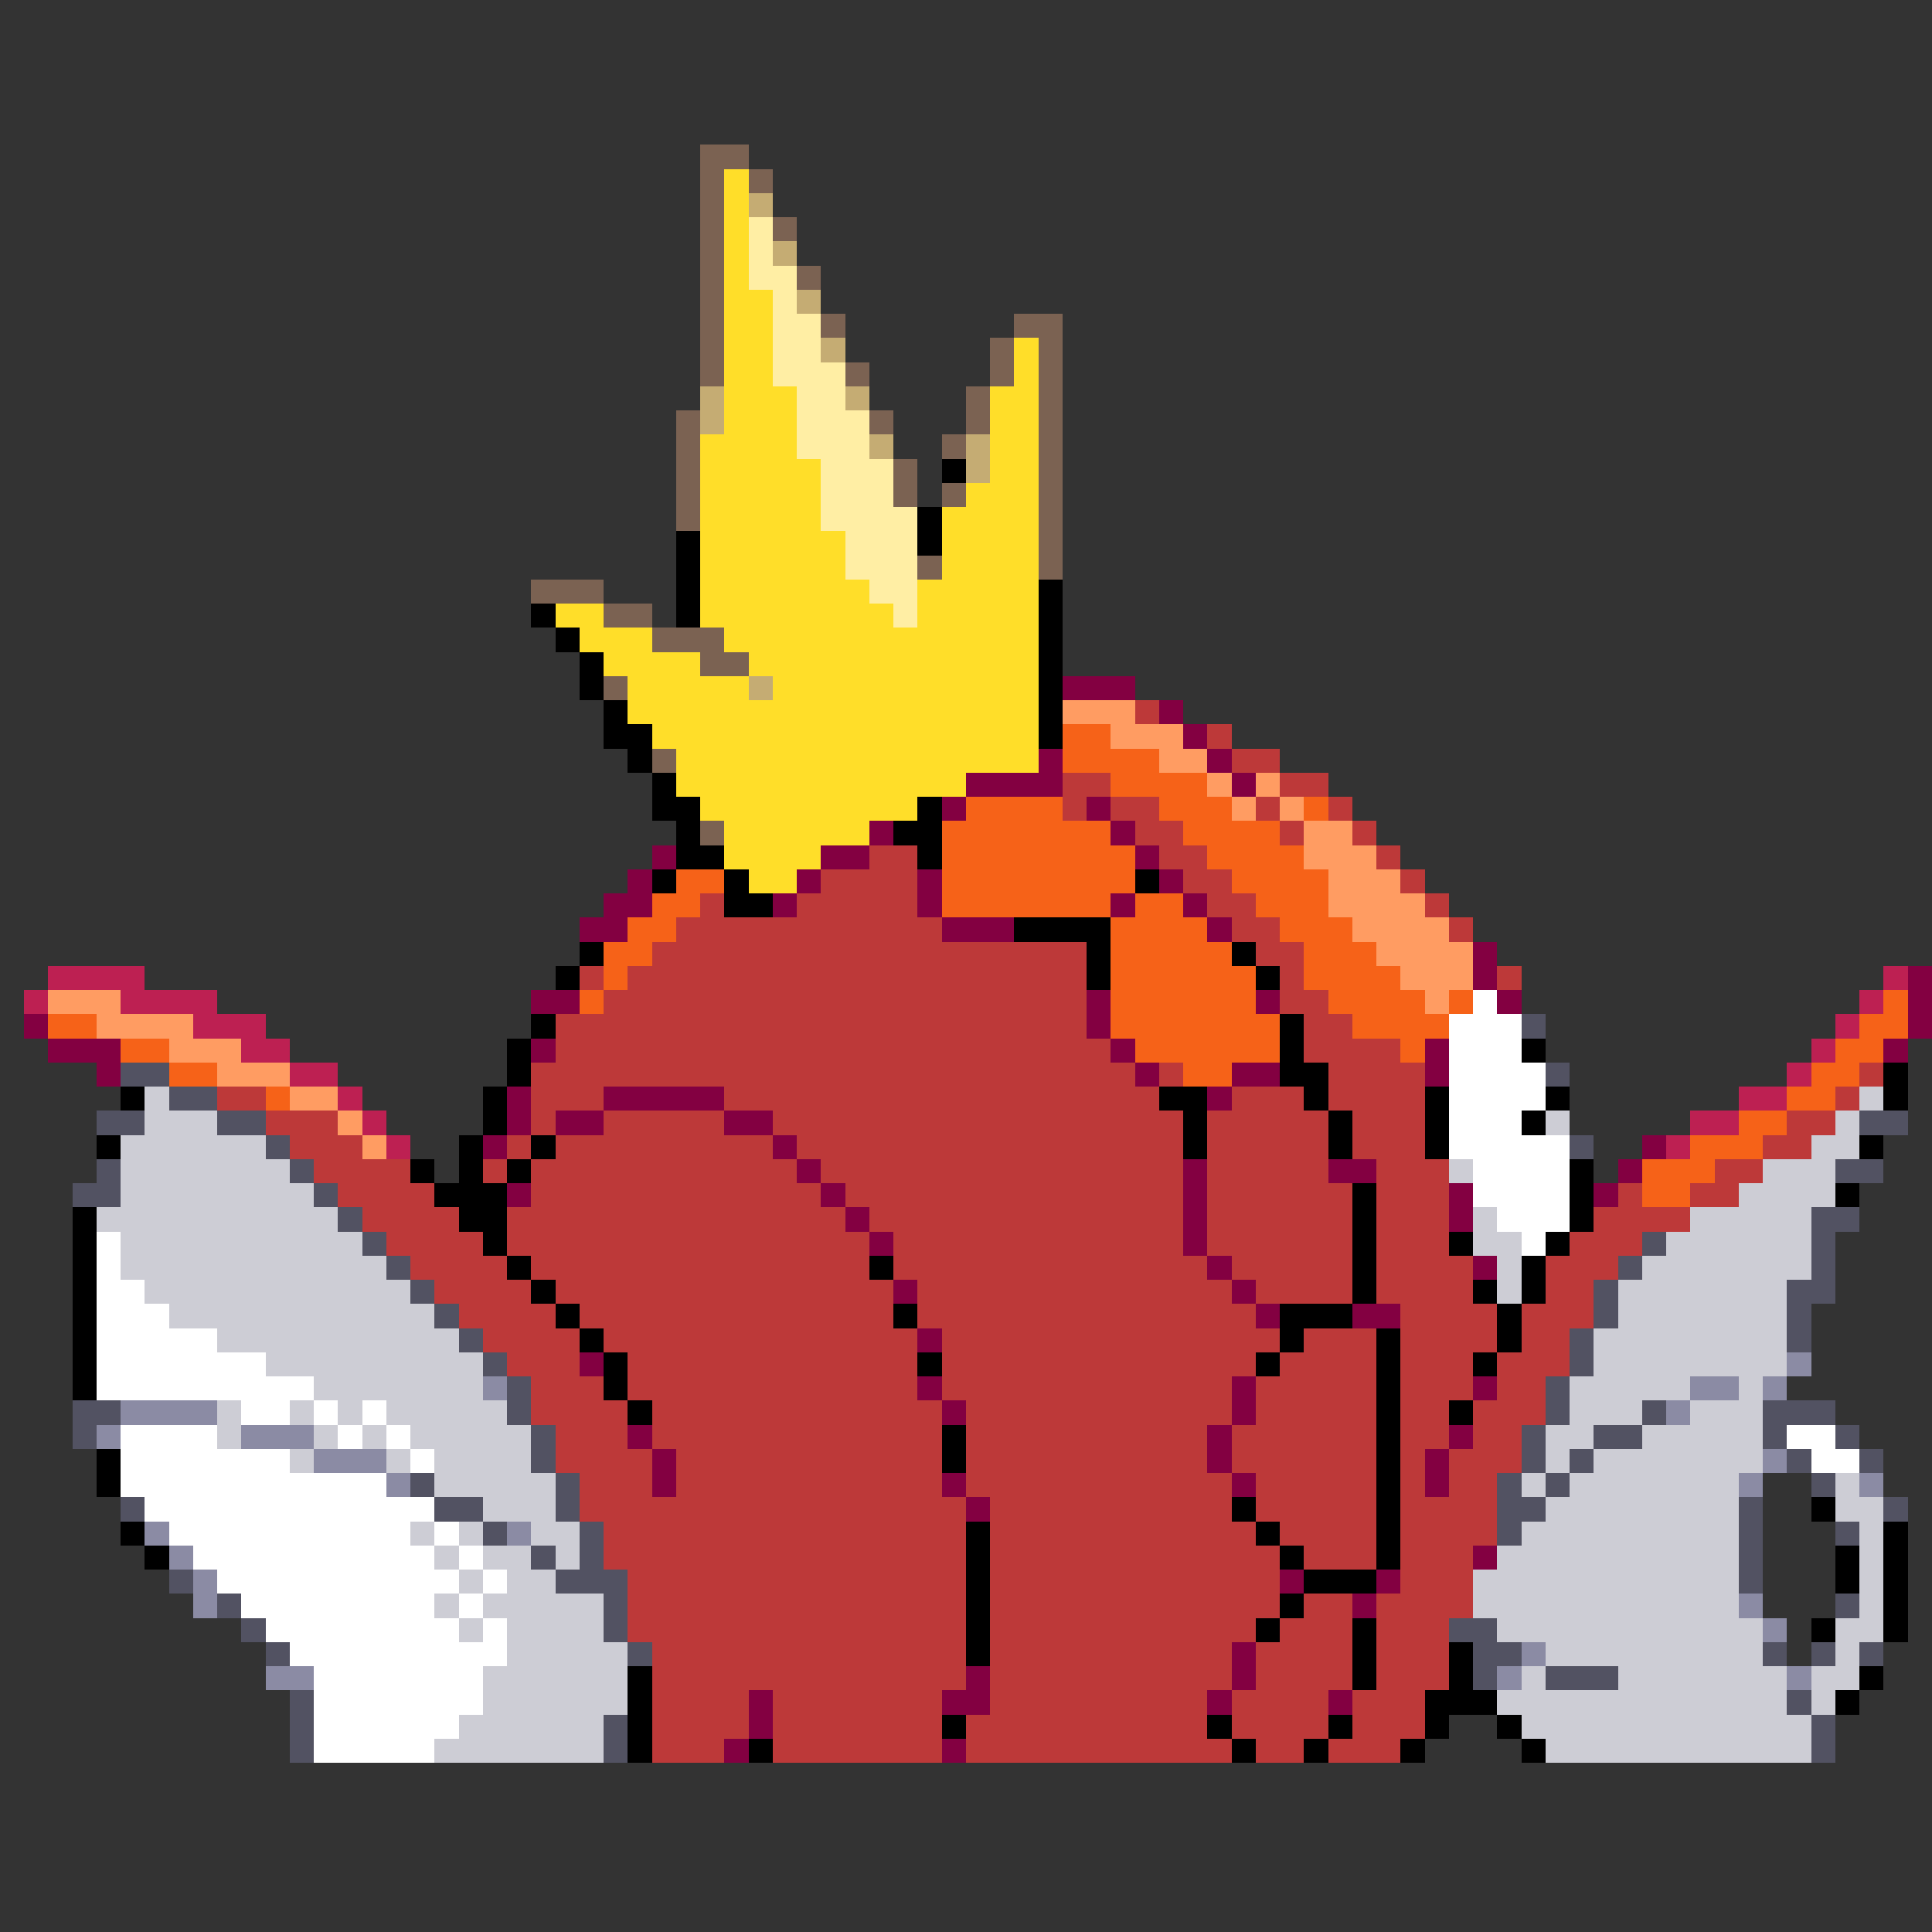 <svg xmlns="http://www.w3.org/2000/svg" viewBox="0 -0.5 80 80" shape-rendering="crispEdges">
<rect x="0" y="-0.5" width="80" height="80" fill="#333333" stroke="none"/>
<path stroke="#7b6252" d="M29 6h2M29 7h1M31 7h1M29 8h1M29 9h1M32 9h1M29 10h1M29 11h1M33 11h1M29 12h1M29 13h1M34 13h1M42 13h2M29 14h1M41 14h1M43 14h1M29 15h1M35 15h1M41 15h1M43 15h1M40 16h1M43 16h1M28 17h1M36 17h1M40 17h1M43 17h1M28 18h1M39 18h1M43 18h1M28 19h1M37 19h1M43 19h1M28 20h1M37 20h1M39 20h1M43 20h1M28 21h1M43 21h1M43 22h1M38 23h1M43 23h1M22 24h3M25 25h2M27 26h3M29 27h2M25 28h1M27 31h1M29 34h1" />
<path stroke="#ffde29" d="M30 7h1M30 8h1M30 9h1M30 10h1M30 11h1M30 12h2M30 13h2M30 14h2M42 14h1M30 15h2M42 15h1M30 16h3M41 16h2M30 17h3M41 17h2M29 18h4M41 18h2M29 19h5M41 19h2M29 20h5M40 20h3M29 21h5M39 21h4M29 22h6M39 22h4M29 23h6M39 23h4M29 24h7M38 24h5M23 25h2M29 25h8M38 25h5M24 26h3M30 26h13M25 27h4M31 27h12M26 28h5M32 28h11M26 29h17M27 30h16M28 31h15M28 32h12M29 33h9M30 34h6M30 35h4M31 36h2" />
<path stroke="#c5ac73" d="M31 8h1M32 10h1M33 12h1M34 14h1M29 16h1M35 16h1M29 17h1M36 18h1M40 18h1M40 19h1M31 28h1" />
<path stroke="#ffeea4" d="M31 9h1M31 10h1M31 11h2M32 12h1M32 13h2M32 14h2M32 15h3M33 16h2M33 17h3M33 18h3M34 19h3M34 20h3M34 21h4M35 22h3M35 23h3M36 24h2M37 25h1" />
<path stroke="#000000" d="M39 19h1M38 21h1M28 22h1M38 22h1M28 23h1M28 24h1M43 24h1M22 25h1M28 25h1M43 25h1M23 26h1M43 26h1M24 27h1M43 27h1M24 28h1M43 28h1M25 29h1M43 29h1M25 30h2M43 30h1M26 31h1M27 32h1M27 33h2M38 33h1M28 34h1M37 34h2M28 35h2M38 35h1M27 36h1M30 36h1M47 36h1M30 37h2M42 38h4M24 39h1M45 39h1M51 39h1M23 40h1M45 40h1M52 40h1M22 42h1M53 42h1M21 43h1M53 43h1M63 43h1M21 44h1M53 44h2M78 44h1M5 45h1M20 45h1M48 45h2M54 45h1M59 45h1M64 45h1M78 45h1M20 46h1M49 46h1M55 46h1M59 46h1M63 46h1M4 47h1M19 47h1M22 47h1M49 47h1M55 47h1M59 47h1M77 47h1M17 48h1M19 48h1M21 48h1M65 48h1M18 49h3M56 49h1M65 49h1M76 49h1M3 50h1M19 50h2M56 50h1M65 50h1M3 51h1M20 51h1M56 51h1M60 51h1M64 51h1M3 52h1M21 52h1M36 52h1M56 52h1M63 52h1M3 53h1M22 53h1M56 53h1M61 53h1M63 53h1M3 54h1M23 54h1M37 54h1M53 54h3M62 54h1M3 55h1M24 55h1M53 55h1M57 55h1M62 55h1M3 56h1M25 56h1M38 56h1M52 56h1M57 56h1M61 56h1M3 57h1M25 57h1M57 57h1M26 58h1M57 58h1M60 58h1M39 59h1M57 59h1M4 60h1M39 60h1M57 60h1M4 61h1M57 61h1M51 62h1M57 62h1M75 62h1M5 63h1M40 63h1M52 63h1M57 63h1M78 63h1M6 64h1M40 64h1M53 64h1M57 64h1M76 64h1M78 64h1M40 65h1M54 65h3M76 65h1M78 65h1M40 66h1M53 66h1M78 66h1M40 67h1M52 67h1M56 67h1M75 67h1M78 67h1M40 68h1M56 68h1M60 68h1M26 69h1M56 69h1M60 69h1M77 69h1M26 70h1M59 70h3M76 70h1M26 71h1M39 71h1M50 71h1M55 71h1M59 71h1M62 71h1M26 72h1M31 72h1M51 72h1M54 72h1M58 72h1M63 72h1" />
<path stroke="#830041" d="M44 28h3M48 29h1M49 30h1M43 31h1M50 31h1M40 32h4M51 32h1M39 33h1M45 33h1M36 34h1M46 34h1M27 35h1M34 35h2M47 35h1M26 36h1M33 36h1M38 36h1M48 36h1M25 37h2M32 37h1M38 37h1M46 37h1M49 37h1M24 38h2M39 38h3M50 38h1M61 39h1M61 40h1M79 40h1M22 41h2M45 41h1M52 41h1M62 41h1M79 41h1M1 42h1M45 42h1M79 42h1M2 43h3M22 43h1M46 43h1M59 43h1M78 43h1M4 44h1M47 44h1M51 44h2M59 44h1M21 45h1M25 45h5M50 45h1M21 46h1M23 46h2M30 46h2M20 47h1M32 47h1M68 47h1M33 48h1M49 48h1M55 48h2M67 48h1M21 49h1M34 49h1M49 49h1M60 49h1M66 49h1M35 50h1M49 50h1M60 50h1M36 51h1M49 51h1M50 52h1M61 52h1M37 53h1M51 53h1M52 54h1M56 54h2M38 55h1M24 56h1M38 57h1M51 57h1M61 57h1M39 58h1M51 58h1M26 59h1M50 59h1M60 59h1M27 60h1M50 60h1M59 60h1M27 61h1M39 61h1M51 61h1M59 61h1M40 62h1M61 64h1M53 65h1M57 65h1M56 66h1M51 68h1M40 69h1M51 69h1M31 70h1M39 70h2M50 70h1M55 70h1M31 71h1M30 72h1M39 72h1" />
<path stroke="#ff9c62" d="M44 29h3M46 30h3M48 31h2M50 32h1M52 32h1M51 33h1M53 33h1M54 34h2M54 35h3M55 36h3M55 37h4M56 38h4M57 39h4M58 40h3M2 41h3M59 41h1M4 42h4M7 43h3M9 44h3M12 45h2M14 46h1M15 47h1" />
<path stroke="#bd3939" d="M47 29h1M50 30h1M51 31h2M44 32h2M53 32h2M44 33h1M46 33h2M52 33h1M55 33h1M47 34h2M53 34h1M56 34h1M36 35h2M48 35h2M57 35h1M34 36h4M49 36h2M58 36h1M29 37h1M33 37h5M50 37h2M59 37h1M28 38h11M51 38h2M60 38h1M27 39h18M52 39h2M24 40h1M26 40h19M53 40h1M62 40h1M25 41h20M53 41h2M23 42h22M54 42h2M23 43h23M54 43h4M22 44h25M48 44h1M55 44h4M77 44h1M9 45h2M22 45h3M30 45h18M51 45h3M55 45h4M76 45h1M11 46h3M22 46h1M25 46h5M32 46h17M50 46h5M56 46h3M74 46h2M12 47h3M21 47h1M23 47h9M33 47h16M50 47h5M56 47h3M73 47h2M13 48h4M20 48h1M22 48h11M34 48h15M50 48h5M57 48h3M71 48h2M14 49h4M22 49h12M35 49h14M50 49h6M57 49h3M67 49h1M70 49h2M15 50h4M21 50h14M36 50h13M50 50h6M57 50h3M66 50h4M16 51h4M21 51h15M37 51h12M50 51h6M57 51h3M65 51h3M17 52h4M22 52h14M37 52h13M51 52h5M57 52h4M64 52h3M18 53h4M23 53h14M38 53h13M52 53h4M57 53h4M64 53h2M19 54h4M24 54h13M38 54h14M58 54h4M63 54h3M20 55h4M25 55h13M39 55h14M54 55h3M58 55h4M63 55h2M21 56h3M26 56h12M39 56h13M53 56h4M58 56h3M62 56h3M22 57h3M26 57h12M39 57h12M52 57h5M58 57h3M62 57h2M22 58h4M27 58h12M40 58h11M52 58h5M58 58h2M61 58h3M23 59h3M27 59h12M40 59h10M51 59h6M58 59h2M61 59h2M23 60h4M28 60h11M40 60h10M51 60h6M58 60h1M60 60h3M24 61h3M28 61h11M40 61h11M52 61h5M58 61h1M60 61h2M24 62h16M41 62h10M52 62h5M58 62h4M25 63h15M41 63h11M53 63h4M58 63h4M25 64h15M41 64h12M54 64h3M58 64h3M26 65h14M41 65h12M58 65h3M26 66h14M41 66h12M54 66h2M57 66h4M26 67h14M41 67h11M53 67h3M57 67h3M27 68h13M41 68h10M52 68h4M57 68h3M27 69h13M41 69h10M52 69h4M57 69h3M27 70h4M32 70h7M41 70h9M51 70h4M56 70h3M27 71h4M32 71h7M40 71h10M51 71h4M56 71h3M27 72h3M32 72h7M40 72h11M52 72h2M55 72h3" />
<path stroke="#f66218" d="M44 30h2M44 31h4M46 32h4M40 33h4M48 33h3M54 33h1M39 34h7M49 34h4M39 35h8M50 35h4M28 36h2M39 36h8M51 36h4M27 37h2M39 37h7M47 37h2M52 37h3M26 38h2M46 38h4M53 38h3M25 39h2M46 39h5M54 39h3M25 40h1M46 40h6M54 40h4M24 41h1M46 41h6M55 41h4M60 41h1M78 41h1M2 42h2M46 42h7M56 42h4M77 42h2M5 43h2M47 43h6M58 43h1M76 43h2M7 44h2M49 44h2M75 44h2M11 45h1M74 45h2M72 46h2M70 47h3M68 48h3M68 49h2" />
<path stroke="#bd2052" d="M2 40h4M78 40h1M1 41h1M5 41h4M77 41h1M8 42h3M76 42h1M10 43h2M75 43h1M12 44h2M74 44h1M14 45h1M72 45h2M15 46h1M70 46h2M16 47h1M69 47h1" />
<path stroke="#ffffff" d="M61 41h1M60 42h3M60 43h3M60 44h4M60 45h4M60 46h3M60 47h5M61 48h4M61 49h4M62 50h3M4 51h1M63 51h1M4 52h1M4 53h2M4 54h3M4 55h5M4 56h7M4 57h9M10 58h2M13 58h1M15 58h1M5 59h4M14 59h1M16 59h1M74 59h2M5 60h7M17 60h1M75 60h2M5 61h11M6 62h12M7 63h10M18 63h1M8 64h10M19 64h1M9 65h10M20 65h1M10 66h8M19 66h1M11 67h8M20 67h1M12 68h9M13 69h7M13 70h7M13 71h6M13 72h5" />
<path stroke="#525262" d="M63 42h1M5 44h2M64 44h1M7 45h2M4 46h2M9 46h2M77 46h2M11 47h1M65 47h1M4 48h1M12 48h1M76 48h2M3 49h2M13 49h1M14 50h1M75 50h2M15 51h1M68 51h1M75 51h1M16 52h1M67 52h1M75 52h1M17 53h1M66 53h1M74 53h2M18 54h1M66 54h1M74 54h1M19 55h1M65 55h1M74 55h1M20 56h1M65 56h1M21 57h1M64 57h1M3 58h2M21 58h1M64 58h1M68 58h1M73 58h3M3 59h1M22 59h1M63 59h1M66 59h2M73 59h1M76 59h1M22 60h1M63 60h1M65 60h1M74 60h1M77 60h1M17 61h1M23 61h1M62 61h1M64 61h1M75 61h1M5 62h1M18 62h2M23 62h1M62 62h2M72 62h1M78 62h1M20 63h1M24 63h1M62 63h1M72 63h1M76 63h1M22 64h1M24 64h1M72 64h1M7 65h1M23 65h3M72 65h1M9 66h1M25 66h1M76 66h1M10 67h1M25 67h1M60 67h2M11 68h1M26 68h1M61 68h2M73 68h1M75 68h1M77 68h1M61 69h1M64 69h3M12 70h1M74 70h1M12 71h1M25 71h1M75 71h1M12 72h1M25 72h1M75 72h1" />
<path stroke="#cdcdd5" d="M6 45h1M77 45h1M6 46h3M64 46h1M76 46h1M5 47h6M75 47h2M5 48h7M60 48h1M73 48h3M5 49h8M72 49h4M4 50h10M61 50h1M70 50h5M5 51h10M61 51h2M69 51h6M5 52h11M62 52h1M68 52h7M6 53h11M62 53h1M67 53h7M7 54h11M67 54h7M9 55h10M66 55h8M11 56h9M66 56h8M13 57h7M65 57h5M72 57h1M9 58h1M12 58h1M14 58h1M16 58h5M65 58h3M70 58h3M9 59h1M13 59h1M15 59h1M17 59h5M64 59h2M68 59h5M12 60h1M16 60h1M18 60h4M64 60h1M66 60h7M18 61h5M63 61h1M65 61h7M76 61h1M20 62h3M64 62h8M76 62h2M17 63h1M19 63h1M22 63h2M63 63h9M77 63h1M18 64h1M20 64h2M23 64h1M62 64h10M77 64h1M19 65h1M21 65h2M61 65h11M77 65h1M18 66h1M20 66h5M61 66h11M77 66h1M19 67h1M21 67h4M62 67h11M76 67h2M21 68h5M64 68h9M76 68h1M20 69h6M63 69h1M67 69h7M75 69h2M20 70h6M62 70h12M75 70h1M19 71h6M63 71h12M18 72h7M64 72h11" />
<path stroke="#8b8ba4" d="M74 56h1M20 57h1M70 57h2M73 57h1M5 58h4M69 58h1M4 59h1M10 59h3M13 60h3M73 60h1M16 61h1M72 61h1M77 61h1M6 63h1M21 63h1M7 64h1M8 65h1M8 66h1M72 66h1M73 67h1M63 68h1M11 69h2M62 69h1M74 69h1" />
</svg>